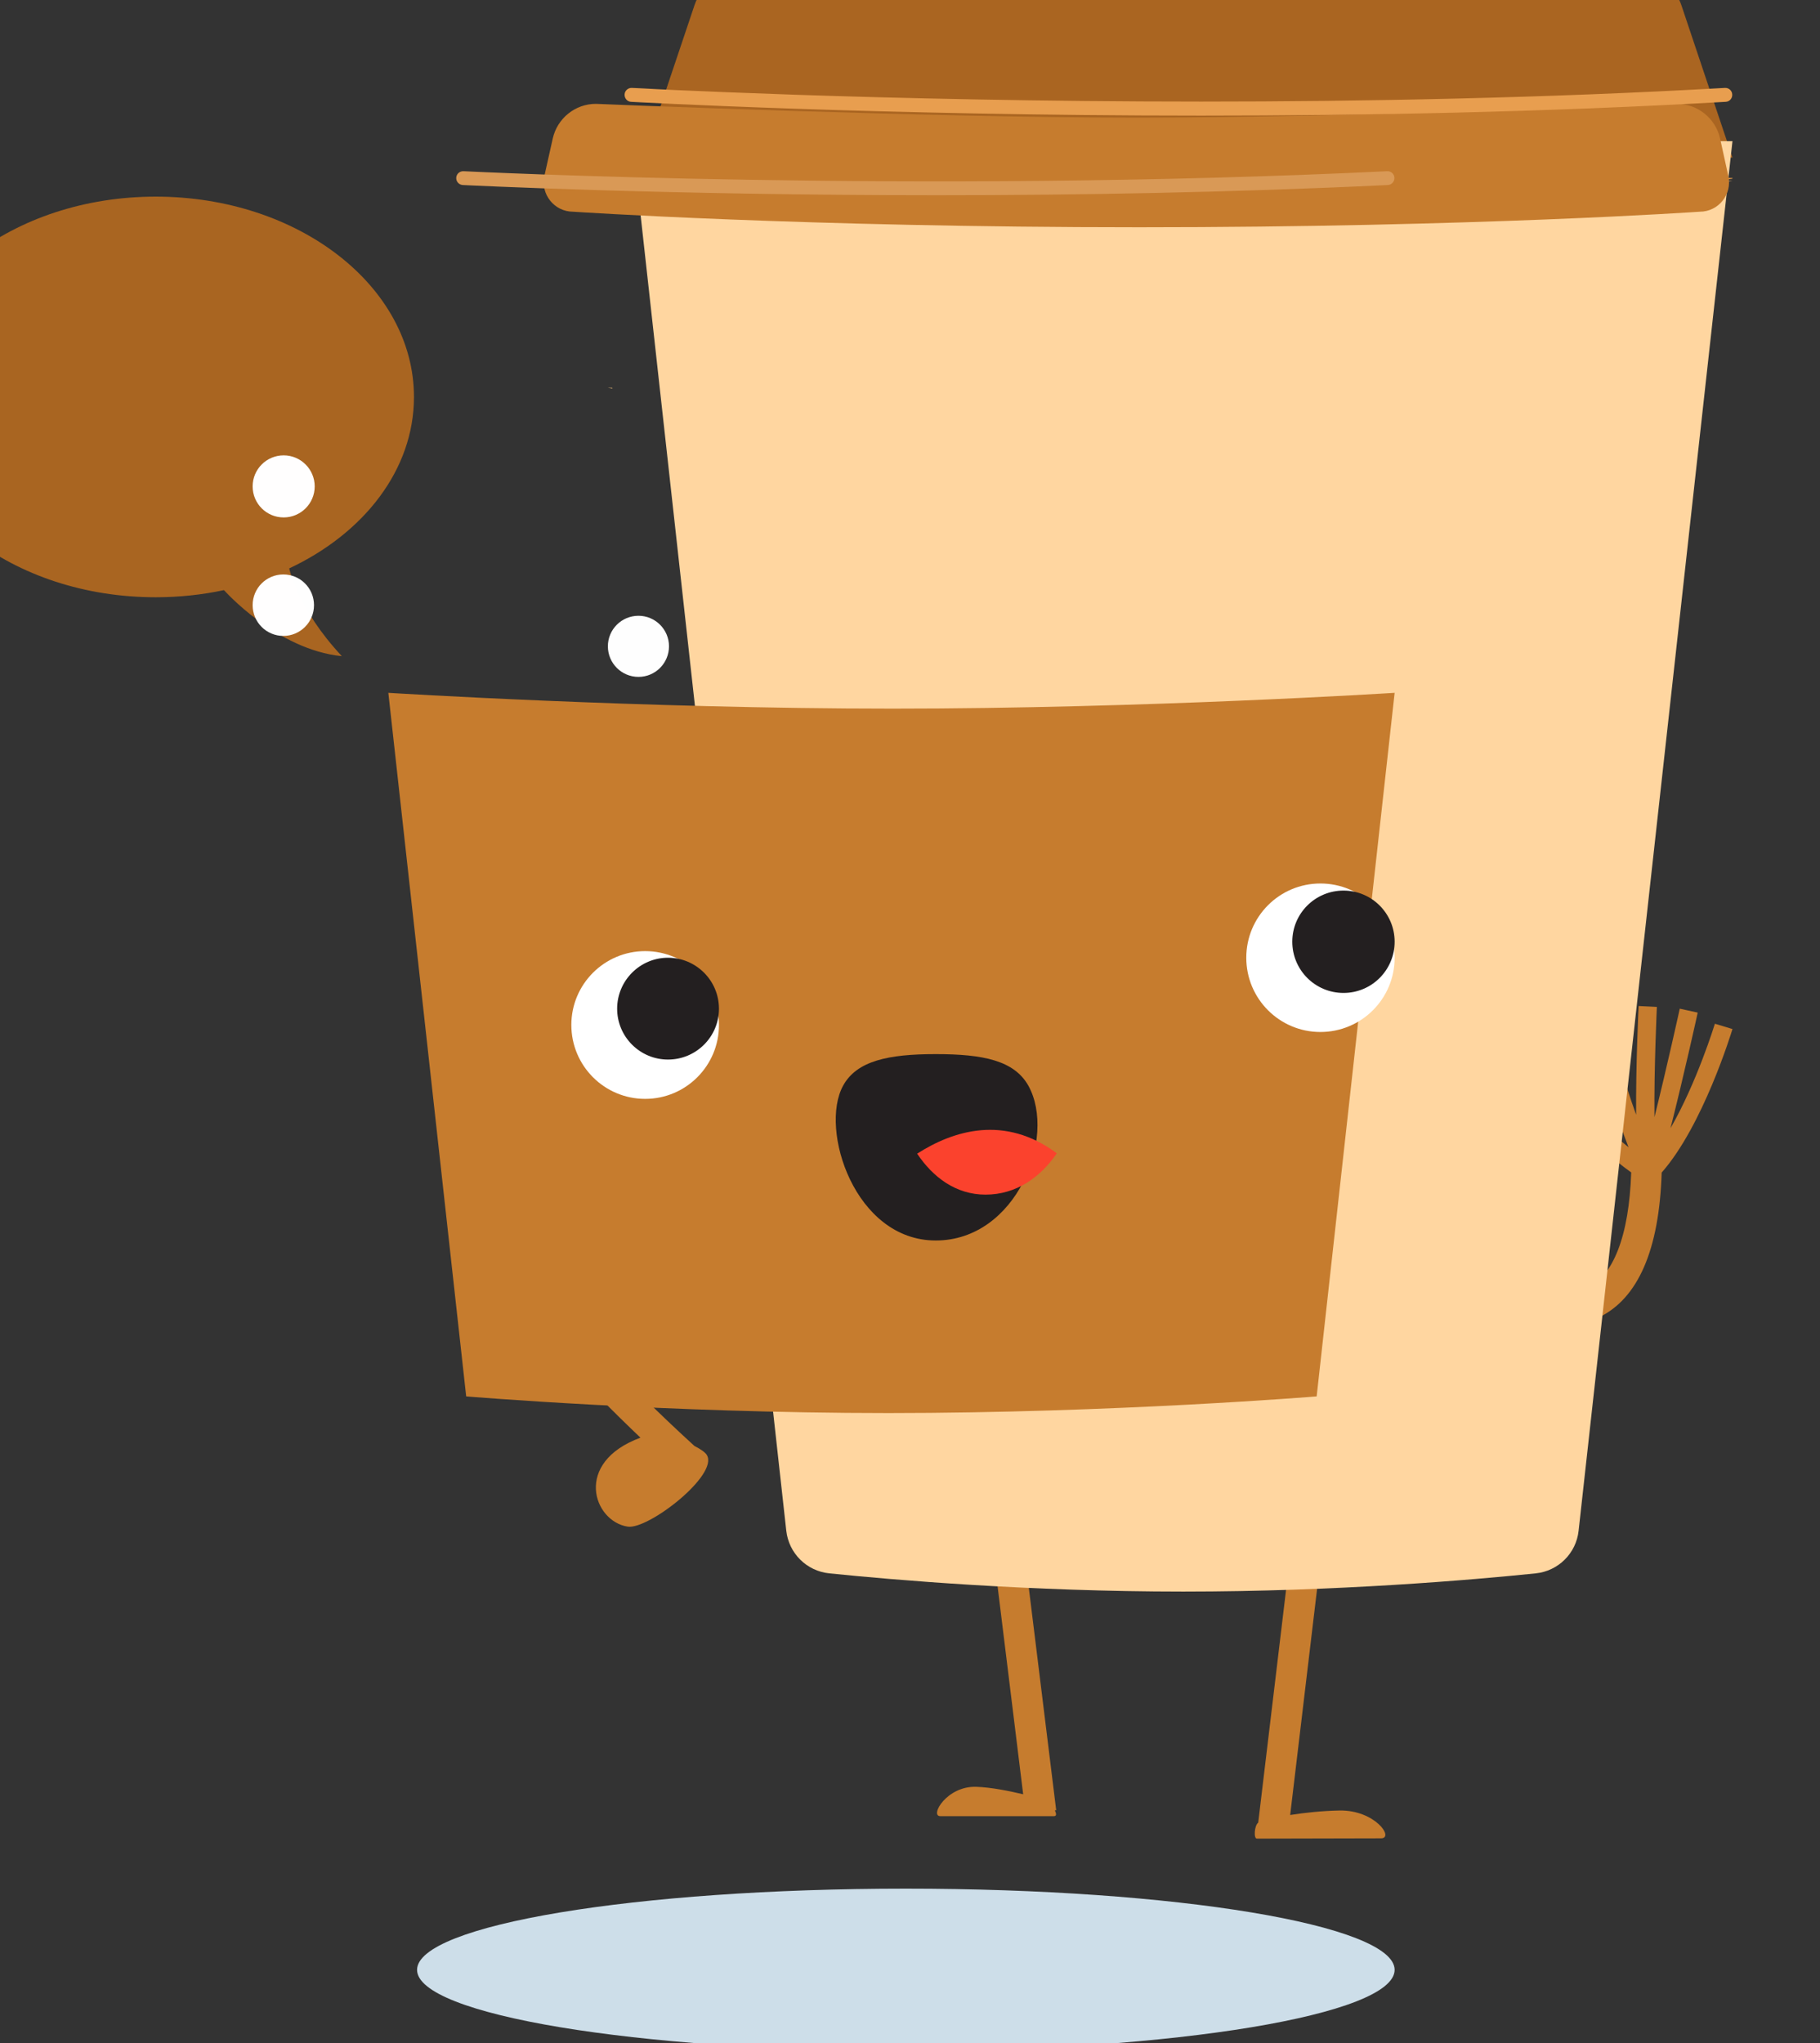 <?xml version="1.0" encoding="UTF-8" standalone="no"?>
<svg
   xmlns:dc="http://purl.org/dc/elements/1.1/"
   xmlns:cc="http://creativecommons.org/ns#"
   xmlns:rdf="http://www.w3.org/1999/02/22-rdf-syntax-ns#"
   xmlns:svg="http://www.w3.org/2000/svg"
   xmlns="http://www.w3.org/2000/svg"
   xmlns:sodipodi="http://sodipodi.sourceforge.net/DTD/sodipodi-0.dtd"
   xmlns:inkscape="http://www.inkscape.org/namespaces/inkscape"
   width="83.509mm"
   height="93.744mm"
   viewBox="0 0 83.509 93.744"
   version="1.1"
   id="svg3746"
   inkscape:version="1.0 (b51213c273, 2020-08-10)"
   sodipodi:docname="coffee-hi.svg">
  <rect x="0" y="0" width="83.509" height="93.744" fill="#333333" stroke="none"/>
  <defs
     id="defs3740" />
  <sodipodi:namedview
     id="base"
     pagecolor="#ffffff"
     bordercolor="#666666"
     borderopacity="1.0"
     inkscape:pageopacity="0.0"
     inkscape:pageshadow="2"
     inkscape:zoom="1.0686752"
     inkscape:cx="11.810128"
     inkscape:cy="75.871626"
     inkscape:document-units="mm"
     inkscape:current-layer="layer1"
     inkscape:document-rotation="0"
     showgrid="false"
     inkscape:window-width="1854"
     inkscape:window-height="1016"
     inkscape:window-x="66"
     inkscape:window-y="27"
     inkscape:window-maximized="1" />
  <g
     inkscape:label="Layer 1"
     inkscape:groupmode="layer"
     id="layer1"
     transform="translate(-72.613,-92.302)">
    <g
       id="g3866"
       transform="matrix(0.951,0,0,0.951,24.144,7.819)">
      <g
         id="g1970"
         transform="matrix(0.06,0,0,-0.06,-859.745,760.216)">
        <path
           d="m 15906.9,9540.54 c -217,0 -393,29.23 -393,65.28 0,36.06 176,65.29 393,65.29 217.1,0 393.1,-29.23 393.1,-65.29 0,-36.05 -176,-65.28 -393.1,-65.28"
           style="fill:#cddee9;fill-opacity:1;fill-rule:nonzero;stroke:none"
           id="path1972" />
      </g>
      <g
         id="g1974"
         transform="matrix(0.059,0,0,-0.059,-859.745,760.216)">
        <path
           d="m 16299.5,9899.18 -27.4,222.52 -25,-3.1 25.4,-206.42 c -11.8,2.82 -26.4,5.71 -38.4,6.11 -24.2,0.8 -38.2,-23.99 -29.4,-23.99 8.8,0 87.5,0 93,0 2.3,0 1.9,2.21 0.7,4.74 l 1.1,0.14"
           style="fill:#c67c2e;fill-opacity:1;fill-rule:nonzero;stroke:none"
           id="path1976" />
      </g>
      <g
         id="g1978"
         transform="matrix(0.06,0,0,-0.06,-859.745,760.216)">
        <path
           d="m 16255.6,9733.94 c -13.8,-0.26 -28,-1.78 -39.6,-3.61 l 23.5,197.38 -24.5,2.93 -24.7,-206.45 c -3.1,-2.27 -3.8,-12.85 -1.1,-12.85 2.8,0 88.7,0.23 99.8,0.23 11,0 -4.7,22.9 -33.4,22.37"
           style="fill:#c67c2e;fill-opacity:1;fill-rule:nonzero;stroke:none"
           id="path1980" />
      </g>
      <g
         id="g1982"
         transform="matrix(0.058,0,0,-0.058,-859.745,760.216)">
        <path
           d="m 16289.9,10365.3 c -1.2,2.1 -5,4.8 -10.3,7.5 -60.4,55.1 -123.5,122 -125.6,140 -0.2,2 -0.1,4.7 3.1,8.5 16.8,20.2 84.1,31.9 122.6,34.5 l -1.7,25.4 c -11.4,-0.7 -111.3,-8.5 -140.5,-43.6 -6.9,-8.2 -9.9,-17.8 -8.8,-27.7 3.2,-27.8 62.5,-88.8 106,-130.2 -56.1,-20.7 -39.2,-69.6 -10.6,-74 17.1,-2.6 75.9,43 65.8,59.6"
           style="fill:#c67c2e;fill-opacity:1;fill-rule:nonzero;stroke:none"
           id="path1984" />
      </g>
      <g
         id="g1986"
         transform="matrix(0.061,0,0,-0.061,-859.745,760.216)">
        <path
           d="m 16251,10114 c 10.6,41.9 21.4,90.7 21.5,91.4 l -14.2,3.1 c -0.1,-0.6 -10,-45.5 -20,-85.8 -0.4,38.9 1.9,86.5 1.9,87.2 l -14.4,0.7 c -0.2,-2.8 -2.3,-47.5 -2,-86 -9.2,25.6 -19.2,57.8 -22.4,82.8 l -14.4,-1.8 c 4.3,-34.2 20.3,-79.5 30.8,-106.7 -13.5,10.8 -31,27.4 -44.5,48.7 l -12.2,-7.8 c 18.8,-29.8 44.7,-50.7 58.8,-60.8 -1.7,-50.3 -14.1,-82.4 -36.3,-92.93 -34.3,-16.4 -90.3,18.73 -108.9,33.63 l -15.1,-18.9 c 2.6,-2.1 54.5,-43.17 103.5,-43.17 10.6,0 21.1,1.93 31,6.6 31.2,14.88 48,53.47 49.9,114.67 32.6,37 55,110.3 56,113.5 l -13.9,4.2 c -0.2,-0.6 -14.2,-46.3 -35.1,-82.6"
           style="fill:#c67c2e;fill-opacity:1;fill-rule:nonzero;stroke:none"
           id="path1988" />
      </g>
      <g
         id="g1990"
         transform="matrix(0.061,0,0,-0.061,-859.745,760.216)">
        <path
           d="m 16226.2,11026.2 c 0,0 -192.2,5.4 -356.9,5.4 -164.8,0 -356.9,-5.4 -356.9,-5.4 -15.2,0 -28.7,-9.7 -33.4,-24.1 l -40.5,-120.5 h 861.5 l -40.4,120.5 c -4.8,14.4 -18.3,24.1 -33.4,24.1"
           style="fill:#aa6521;fill-opacity:1;fill-rule:nonzero;stroke:none"
           id="path1992" />
      </g>
      <g
         id="g1994"
         transform="matrix(0.061,0,0,-0.061,-859.745,760.216)">
        <path
           d="m 15429.9,10894.6 121.7,-1098.96 c 2,-17.85 16.1,-31.89 34,-33.72 50.5,-5.17 157.8,-14.41 280,-14.41 121.9,0 228.5,9.22 278.8,14.4 17.8,1.83 32,15.87 33.9,33.71 l 121.7,1098.98 h -870.1"
           style="fill:#ffd6a0;fill-opacity:1;fill-rule:nonzero;stroke:none"
           id="path1996" />
      </g>
      <g
         id="g1998"
         transform="matrix(0.061,0,0,-0.061,-859.745,760.216)">
        <path
           d="m 16296.5,10862.6 0.1,0.6 h 3.4 c 0,0 -1.2,-0.2 -3.5,-0.6"
           style="fill:#dbaf75;fill-opacity:1;fill-rule:nonzero;stroke:none"
           id="path2000" />
      </g>
      <g
         id="g2002"
         transform="matrix(0.061,0,0,-0.061,-859.745,760.216)">
        <path
           d="m 15895.2,10838.8 c -252.2,0 -458,27.2 -458,27.2 l 862.8,-0.5 -0.1,-0.6 c -24.2,-3.8 -174.2,-26.1 -404.7,-26.1"
           style="fill:#de954a;fill-opacity:1;fill-rule:nonzero;stroke:none"
           id="path2004" />
      </g>
      <g
         id="g2006"
         transform="matrix(0.06,0,0,-0.06,-859.745,760.216)">
        <path
           d="m 15490.8,10632.6 62.6,-565.7 c 0,0 159,-13.4 339.5,-13.4 180.5,0 344.4,13.4 344.4,13.4 l 62.7,565.7 c 0,0 -200.7,-12.7 -403.6,-12.7 -202.8,0 -405.6,12.7 -405.6,12.7"
           style="fill:#c67c2e;fill-opacity:1;fill-rule:nonzero;stroke:none"
           id="path2008" />
      </g>
      <g
         id="g2010"
         transform="matrix(0.061,0,0,-0.061,-859.745,760.216)">
        <path
           d="m 16256.1,10924.1 c 0,0 -256.9,-10.9 -426.3,-10.9 -169.3,0 -428.8,10.9 -428.8,10.9 -16.3,0 -30.5,-11.4 -34.1,-27.4 l -6.6,-29.5 c -3.2,-14.6 7.8,-28.4 22.7,-28.4 0,0 181.9,-12.3 447.8,-12.3 265.9,0 443.3,12.3 443.3,12.3 14.9,0 25.9,13.8 22.6,28.3 l -6.5,29.6 c -3.6,16 -17.8,27.4 -34.1,27.4"
           style="fill:#c67c2e;fill-opacity:1;fill-rule:nonzero;stroke:none"
           id="path2012" />
      </g>
      <g
         id="g2014"
         transform="matrix(0.061,0,0,-0.061,-859.745,760.216)">
        <path
           d="m 16294,10936.7 c -142.6,-8.1 -286.2,-10.8 -414.2,-10.8 -128.1,0 -240.7,2.7 -321.2,5.4 -40.3,1.4 -72.5,2.7 -94.7,3.7 -11.1,0.5 -19.7,1 -25.5,1.3 -5.8,0.3 -8.8,0.4 -8.8,0.4 -3.1,0.2 -5.7,-2.1 -5.9,-5.2 -0.1,-3.1 2.2,-5.7 5.2,-5.8 v 0 c 0.1,0 194.5,-10.9 450.9,-10.9 128.2,0 272,2.7 414.8,10.9 3.1,0.1 5.4,2.8 5.2,5.8 -0.1,3.1 -2.8,5.4 -5.8,5.2"
           style="fill:#e89e4f;fill-opacity:1;fill-rule:nonzero;stroke:none"
           id="path2016" />
      </g>
      <g
         id="g2018"
         transform="matrix(0.06,0,0,-0.06,-859.745,760.216)">
        <path
           d="m 16294,11052 c -379.3,-18.3 -739.2,-0.1 -742.8,0 -3.1,0.1 -5.6,-2.2 -5.8,-5.2 -0.2,-3.1 2.2,-5.7 5.2,-5.9 2.4,-0.1 162.6,-8.2 381.4,-8.2 110.2,0 235.3,2.1 362.6,8.2 3,0.2 5.4,2.8 5.2,5.9 -0.1,3 -2.8,5.4 -5.8,5.2"
           style="fill:#d99956;fill-opacity:1;fill-rule:nonzero;stroke:none"
           id="path2020" />
      </g>
      <g
         id="g2022"
         transform="matrix(0.059,0,0,-0.059,-859.745,760.216)">
        <path
           d="m 16276.8,10491.5 c 23.2,-42 -9.7,-126.5 -75.8,-126.5 -66.3,0 -95.3,90.8 -75.8,126.5 11.1,20.4 36.9,25.9 75.8,25.9 38.8,0 64.2,-5.2 75.8,-25.9"
           style="fill:#231f20;fill-opacity:1;fill-rule:nonzero;stroke:none"
           id="path2024" />
      </g>
      <g
         id="g2026"
         transform="matrix(0.059,0,0,-0.059,-859.745,760.216)">
        <path
           d="m 16185.8,10436 c 12.9,-19.3 31.7,-33.5 55.9,-33.5 25.1,0 45,14.2 58.3,33.8 -42.7,31.8 -84.7,18.6 -114.2,-0.3"
           style="fill:#fb422d;fill-opacity:1;fill-rule:nonzero;stroke:none"
           id="path2028" />
      </g>
      <g
         id="g2030"
         transform="matrix(0.06,0,0,-0.06,-859.745,760.216)">
        <path
           d="m 16180.7,10419.6 c 0,-33 26.7,-59.7 59.6,-59.7 33,0 59.7,26.7 59.7,59.7 0,33 -26.7,59.7 -59.7,59.7 -32.9,0 -59.6,-26.7 -59.6,-59.7"
           style="fill:#ffffff;fill-opacity:1;fill-rule:nonzero;stroke:none"
           id="path2032" />
      </g>
      <g
         id="g2034"
         transform="matrix(0.06,0,0,-0.06,-859.745,760.216)">
        <path
           d="m 16217.7,10432.5 c 0,-22.8 18.4,-41.2 41.2,-41.2 22.7,0 41.1,18.4 41.1,41.2 0,22.7 -18.4,41.1 -41.1,41.1 -22.8,0 -41.2,-18.4 -41.2,-41.1"
           style="fill:#231f20;fill-opacity:1;fill-rule:nonzero;stroke:none"
           id="path2036" />
      </g>
      <g
         id="g2038"
         transform="matrix(0.058,0,0,-0.058,-859.745,760.216)">
        <path
           d="m 16177.2,10723 c 0,-34 27.5,-61.5 61.4,-61.5 33.9,0 61.4,27.5 61.4,61.5 0,33.9 -27.5,61.4 -61.4,61.4 -33.9,0 -61.4,-27.5 -61.4,-61.4"
           style="fill:#ffffff;fill-opacity:1;fill-rule:nonzero;stroke:none"
           id="path2040" />
      </g>
      <g
         id="g2042"
         transform="matrix(0.058,0,0,-0.058,-859.745,760.216)">
        <path
           d="m 16215.3,10736.5 c 0,-23.4 19,-42.3 42.3,-42.3 23.4,0 42.4,18.9 42.4,42.3 0,23.4 -19,42.4 -42.4,42.4 -23.3,0 -42.3,-19 -42.3,-42.4"
           style="fill:#231f20;fill-opacity:1;fill-rule:nonzero;stroke:none"
           id="path2044" />
      </g>
    </g>
    <g
       id="g1322"
       transform="matrix(-0.039,0,0,-0.039,736.205,625.217)"
       style="opacity:0.995">
      <path
         d="m 16294.7,13207.4 0.1,0.9 h 5.2 c 0,0 -1.8,-0.4 -5.3,-0.9"
         style="fill:#dbaf75;fill-opacity:1;fill-rule:nonzero;stroke:none"
         id="path1324" />
    </g>
    <g
       id="g1370"
       transform="matrix(-0.041,0,0,-0.041,736.205,625.217)"
       style="opacity:0.995">
      <path
         d="m 16010.9,12777.9 c -159.6,0 -289,-100.4 -289,-224.2 0,-81.3 56,-152.6 139.6,-191.8 0,0 -9.1,-45 -58.9,-98.2 72.8,7.1 131.9,73.9 131.9,73.9 24.3,-5.2 50,-8 76.4,-8 159.7,0 289.1,100.3 289.1,224.1 0,123.8 -129.4,224.2 -289.1,224.2"
         style="fill:#aa6521;fill-opacity:1;fill-rule:nonzero;stroke:none"
         id="path1372" />
    </g>
    <g
       id="g1374"
       transform="matrix(-0.039,0,0,-0.039,736.205,625.217)"
       style="opacity:0.995">
      <path
         d="m 16300,12904.2 c 0,-19.9 -16.1,-36 -36,-36 -19.8,0 -35.9,16.1 -35.9,36 0,19.8 16.1,35.9 35.9,35.9 19.9,0 36,-16.1 36,-35.9"
         style="fill:#ffffff;fill-opacity:1;fill-rule:nonzero;stroke:none"
         id="path1376" />
    </g>
    <g
       id="g1378"
       transform="matrix(-0.04,0,0,-0.04,736.205,625.217)"
       style="opacity:0.995">
      <path
         d="m 16300,12765 c 0,-19.7 -15.9,-35.6 -35.6,-35.6 -19.6,0 -35.6,15.9 -35.6,35.6 0,19.6 16,35.6 35.6,35.6 19.7,0 35.6,-16 35.6,-35.6"
         style="fill:#ffffff;fill-opacity:1;fill-rule:nonzero;stroke:none"
         id="path1380" />
    </g>
    <g
       id="g1382"
       transform="matrix(-0.04,0,0,-0.04,736.205,625.217)"
       style="opacity:0.995">
      <path
         d="m 16300,12628.8 c 0,-19.5 -15.7,-35.3 -35.2,-35.3 -19.5,0 -35.2,15.8 -35.2,35.3 0,19.4 15.7,35.2 35.2,35.2 19.5,0 35.2,-15.8 35.2,-35.2"
         style="fill:#ffffff;fill-opacity:1;fill-rule:nonzero;stroke:none"
         id="path1384" />
    </g>
  </g>
</svg>
